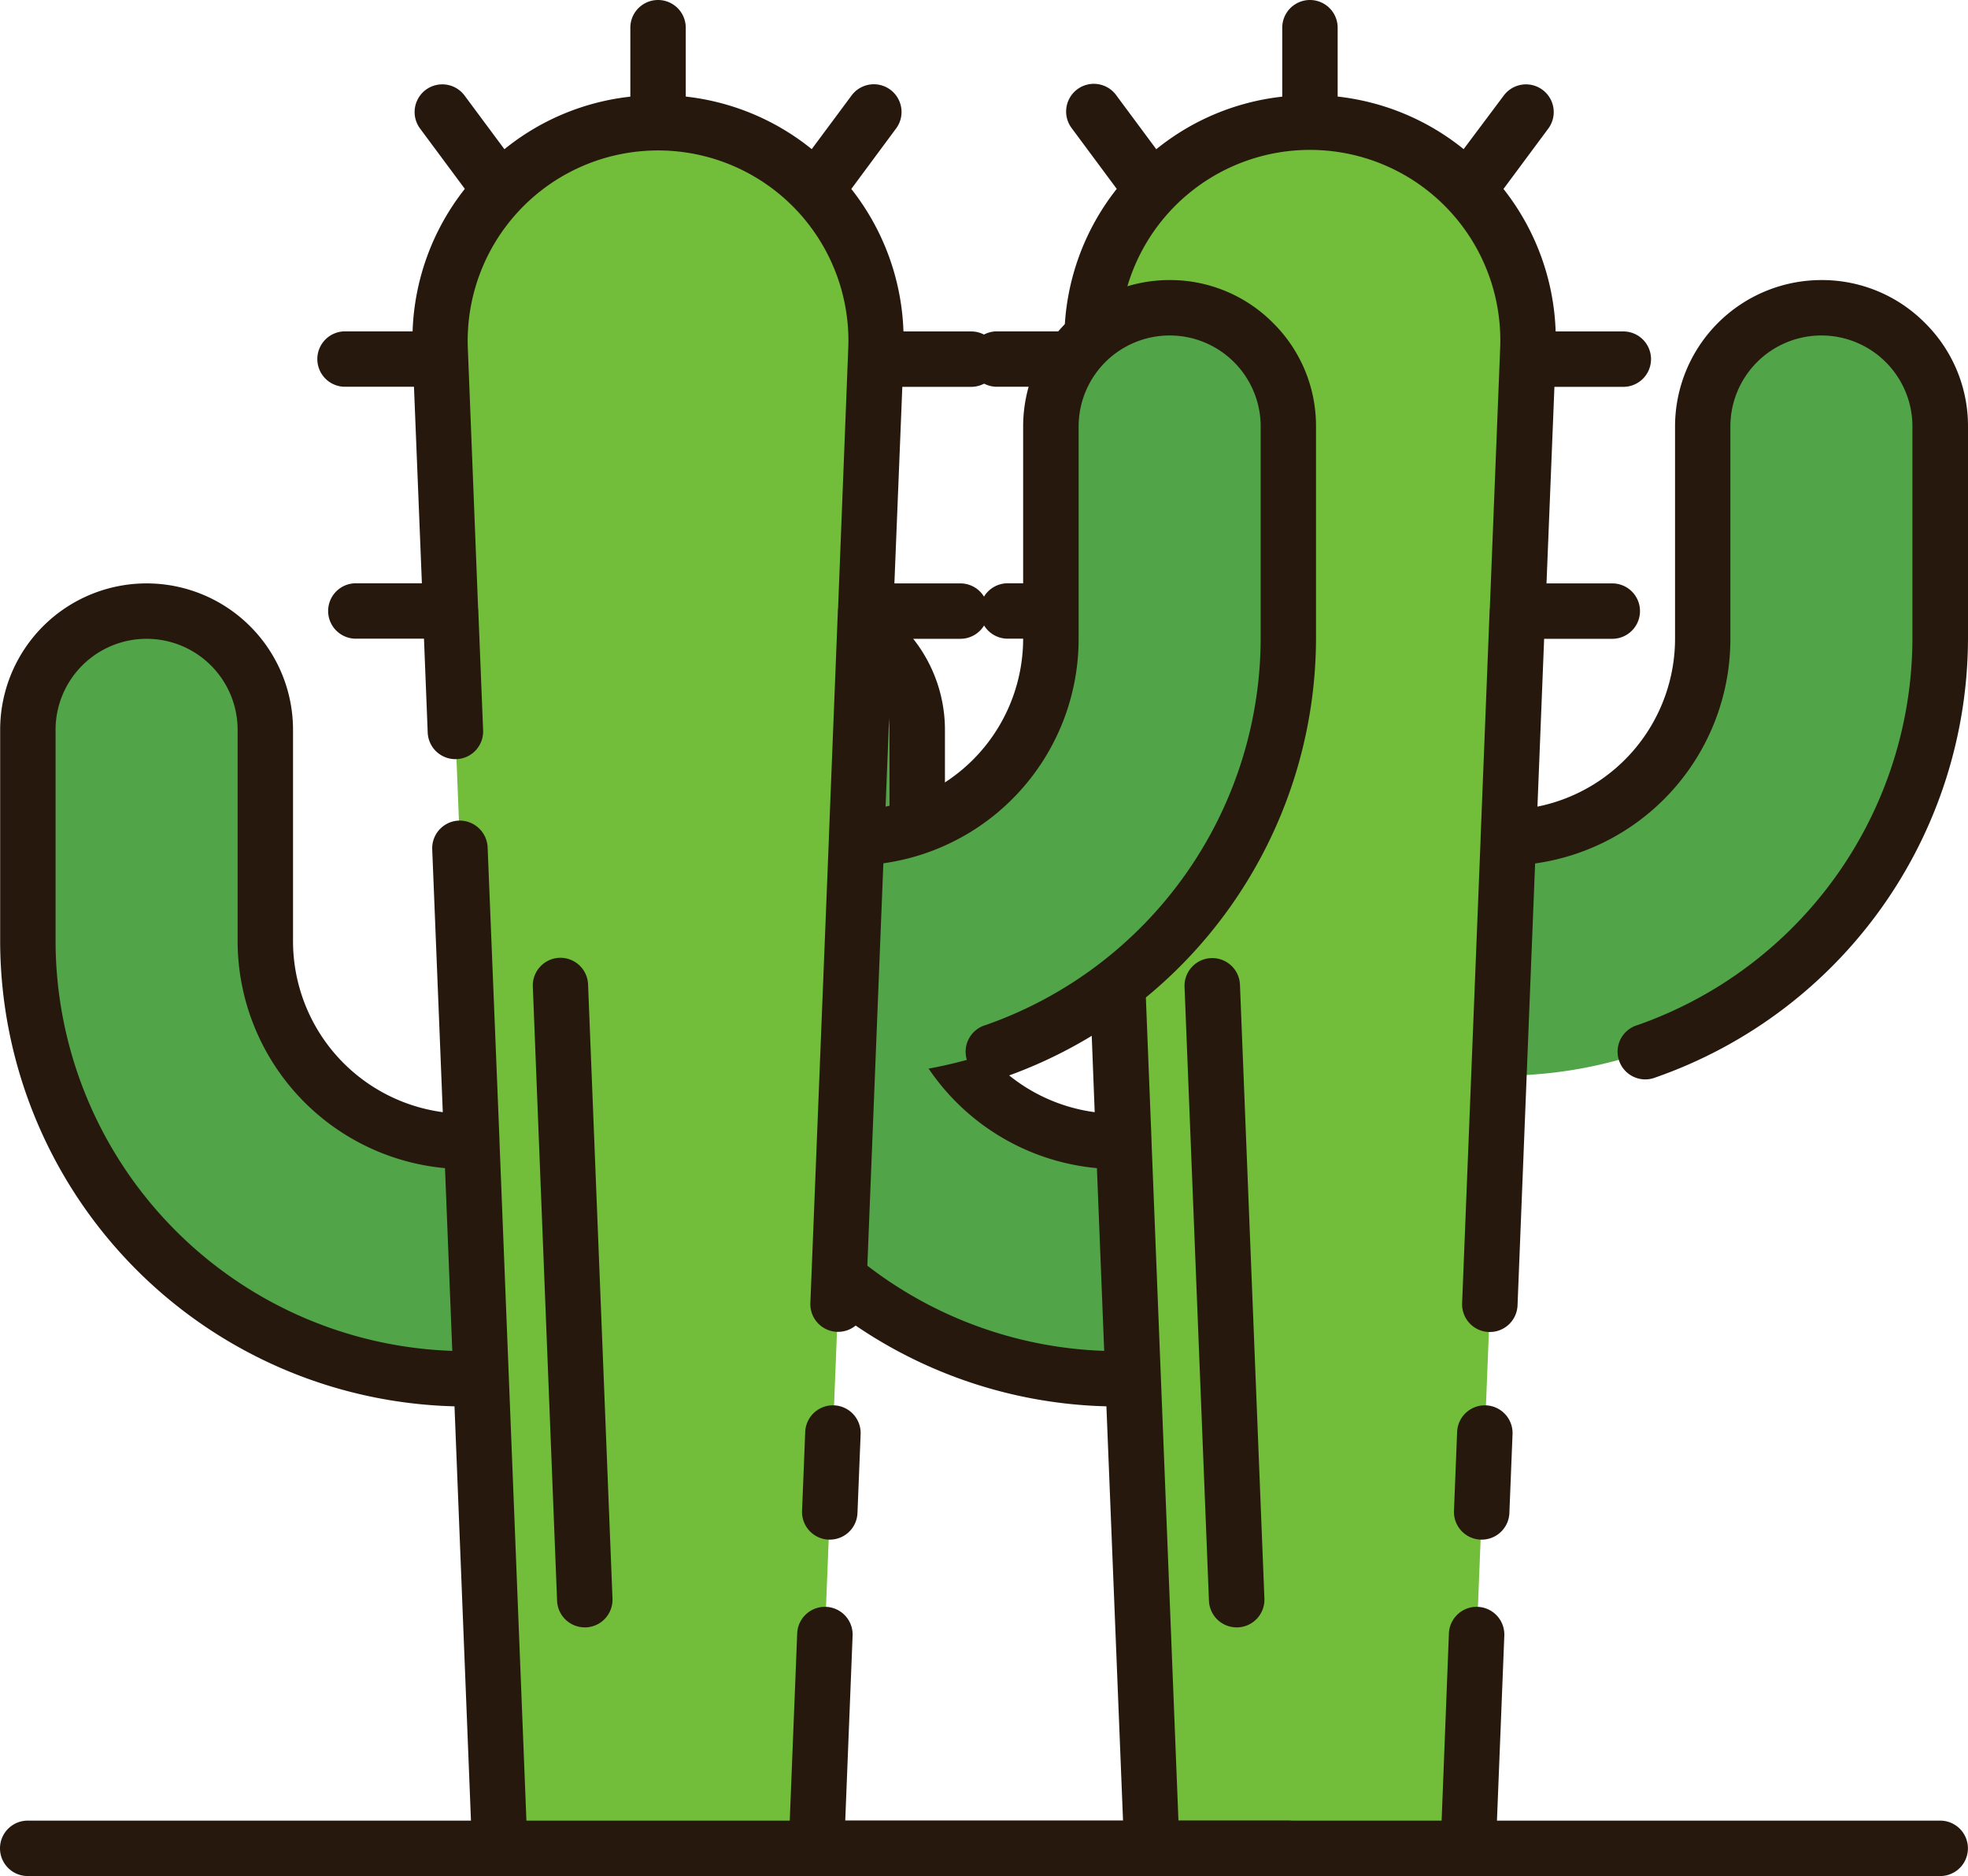 <?xml version="1.0" encoding="UTF-8" standalone="no"?>
<svg
   xmlns:dc="http://purl.org/dc/elements/1.1/"
   xmlns:cc="http://creativecommons.org/ns#"
   xmlns:rdf="http://www.w3.org/1999/02/22-rdf-syntax-ns#"
   xmlns:svg="http://www.w3.org/2000/svg"
   xmlns="http://www.w3.org/2000/svg"
   xmlns:sodipodi="http://sodipodi.sourceforge.net/DTD/sodipodi-0.dtd"
   xmlns:inkscape="http://www.inkscape.org/namespaces/inkscape"
   id="Layer_1"
   data-name="Layer 1"
   viewBox="0 0 497.26 474"
   version="1.1"
   sodipodi:docname="double_cactus.svg"
   width="497.26"
   height="474"
   inkscape:version="0.92.4 (5da689c313, 2019-01-14)">
  <sodipodi:namedview
     pagecolor="#ffffff"
     bordercolor="#666666"
     borderopacity="1"
     objecttolerance="10"
     gridtolerance="10"
     guidetolerance="10"
     inkscape:pageopacity="0"
     inkscape:pageshadow="2"
     inkscape:window-width="1920"
     inkscape:window-height="1001"
     id="namedview25"
     showgrid="false"
     inkscape:zoom="0.4978903"
     inkscape:cx="578.02984"
     inkscape:cy="237"
     inkscape:window-x="-9"
     inkscape:window-y="-9"
     inkscape:window-maximized="1"
     inkscape:current-layer="Layer_1"
     fit-margin-top="0"
     fit-margin-left="0"
     fit-margin-right="0"
     fit-margin-bottom="0" />
  <defs
     id="defs4">
    <style
       id="style2">.cls-1{fill:#51a448;}.cls-2{fill:#72bd39;}.cls-3{fill:#26180d;}</style>
  </defs>
  <title
     id="title6">double_cactus</title>
  <path
     id="path2"
     class="cls-1"
     d="m 490.24,107.77 v 53.36 A 110.65,110.65 0 0 1 379.6,271.77 H 331 v -60 h 48.6 a 50.64,50.64 0 0 0 50.64,-50.64 v -53.36 a 30,30 0 1 1 60,0 z"
     inkscape:connector-curvature="0"
     style="fill:#51a448" />
  <path
     id="path4"
     class="cls-1"
     d="m 331,288.41 v 60 H 282.4 A 110.65,110.65 0 0 1 171.76,237.77 v -53.36 a 30,30 0 0 1 60,0 v 53.39 a 50.59,50.59 0 0 0 50.6,50.6 z"
     inkscape:connector-curvature="0"
     style="fill:#51a448" />
  <path
     id="path6"
     class="cls-2"
     d="M 371,467 H 291 L 275.94,88.29 A 55.12,55.12 0 0 1 328.81,31 c 0.73,0 1.46,0 2.19,0 a 55.1,55.1 0 0 1 55.1,55.1 c 0,0.73 0,1.46 0,2.19 z"
     inkscape:connector-curvature="0"
     style="fill:#72bd39" />
  <g
     id="g16"
     transform="translate(0.04)">
    <path
       id="path8"
       class="cls-3"
       d="m 321.65,81.62 a 36.62,36.62 0 0 0 -26.17,-10.86 37,37 0 0 0 -37,37 v 53.36 a 43.33,43.33 0 0 1 -34.77,42.68 l 1.69,-42.4 h 17.22 a 7,7 0 0 0 0,-14 H 226 l 2,-49.66 h 17.41 a 7,7 0 0 0 0,-14 h -17.1 a 61.37,61.37 0 0 0 -13.18,-36 L 226.44,32.5 A 7.004,7.004 0 0 0 215.2,24.14 v 0 L 205.06,37.68 A 61.33,61.33 0 0 0 173.23,24.4 V 7 a 7,7 0 0 0 -14,0 V 24.42 A 61.16,61.16 0 0 0 127.4,37.7 L 117.34,24.14 a 7,7 0 1 0 -11.24,8.34 l 11.31,15.24 a 61.32,61.32 0 0 0 -13.2,36 H 87.14 a 7,7 0 1 0 0,14 h 17.42 l 2,49.65 h -16.7 a 7,7 0 1 0 0,14 h 17.22 l 1,23.71 a 7.005,7.005 0 0 0 14,-0.55 l -1.2,-29.83 c 0,-0.11 0,-0.22 0,-0.33 A 6.7,6.7 0 0 0 120.8,153.6 L 118.17,88 a 48.1,48.1 0 1 1 96.12,-3.92 c 0.06,1.3 0.06,2.61 0,3.92 l -2.61,65.68 a 5.85,5.85 0 0 0 -0.07,0.72 c 0,0.11 0,0.21 0,0.31 l -2.26,57 V 212 l -4.67,117.26 a 7,7 0 0 0 6.72,7.28 h 0.28 a 7,7 0 0 0 7,-6.73 l 4.44,-111.65 a 57.28,57.28 0 0 0 49.34,-57 v -53.4 a 23,23 0 1 1 46,0 v 53.36 A 103.74,103.74 0 0 1 249,259 a 7,7 0 1 0 3.92,13.44 c 0.24,-0.07 0.46,-0.15 0.69,-0.24 A 117.75,117.75 0 0 0 332.5,161.12 V 107.76 A 36.6,36.6 0 0 0 321.65,81.62 Z"
       transform="translate(164.72)"
       inkscape:connector-curvature="0"
       style="fill:#26180d" />
    <path
       id="path10"
       class="cls-3"
       d="m 209.34,389 h 0.28 a 7,7 0 0 0 7,-6.72 l 0.8,-20 a 7.006,7.006 0 0 0 -14,-0.56 l -0.8,20 a 7,7 0 0 0 6.72,7.28 z"
       transform="translate(164.72)"
       inkscape:connector-curvature="0"
       style="fill:#26180d" />
    <path
       id="path12"
       class="cls-3"
       d="M 147.76,411.17 H 148 a 7,7 0 0 0 6.72,-7.27 l -6.18,-155.18 a 7.006,7.006 0 0 0 -14,0.56 l 6.17,155.17 a 7,7 0 0 0 7,6.72 z"
       transform="translate(164.72)"
       inkscape:connector-curvature="0"
       style="fill:#26180d" />
    <path
       id="path14"
       class="cls-3"
       d="m 325.48,460 h -112 l 1.86,-46.74 a 7.005,7.005 0 0 0 -14,-0.55 L 199.5,460 H 133 l -6.8,-171.5 v -0.1 c 0,0 0,-0.17 0,-0.25 l -2.94,-74.1 a 7.08,7.08 0 0 0 -7.27,-6.72 7,7 0 0 0 -6.73,7.26 v 0 L 111.84,281 A 43.62,43.62 0 0 1 74,237.8 v -53.4 a 37,37 0 0 0 -74,0 v 53.36 A 117.75,117.75 0 0 0 114.8,355.32 L 119,460 H 7 a 7,7 0 0 0 0,14 h 318.48 a 7,7 0 0 0 0,-14 z M 14,237.76 V 184.4 a 23,23 0 0 1 46,0 v 53.4 a 57.67,57.67 0 0 0 52.4,57.34 l 1.84,46.17 A 103.74,103.74 0 0 1 14,237.76 Z"
       transform="translate(164.72)"
       inkscape:connector-curvature="0"
       style="fill:#26180d" />
  </g>
  <path
     id="path2-2"
     data-name="path2"
     class="cls-1"
     d="m 325.52,107.77 v 53.36 A 110.64,110.64 0 0 1 214.88,271.77 h -48.6 v -60 h 48.6 a 50.64,50.64 0 0 0 50.64,-50.64 v -53.36 a 30,30 0 0 1 60,0 z"
     inkscape:connector-curvature="0"
     style="fill:#51a448" />
  <path
     id="path4-2"
     data-name="path4"
     class="cls-1"
     d="m 166.28,288.41 v 60 h -48.6 A 110.65,110.65 0 0 1 7.04,237.77 v -53.36 a 30,30 0 0 1 30,-30 30,30 0 0 1 30,30 v 53.39 a 50.6,50.6 0 0 0 50.6,50.6 z"
     inkscape:connector-curvature="0"
     style="fill:#51a448" />
  <path
     id="path6-2"
     data-name="path6"
     class="cls-2"
     d="m 206.28,467 h -80 L 111.23,88.29 A 55.1,55.1 0 0 1 164.09,31 c 0.73,0 1.46,0 2.19,0 a 55.1,55.1 0 0 1 55.1,55.1 c 0,0.73 0,1.46 0,2.19 z"
     inkscape:connector-curvature="0"
     style="fill:#72bd39" />
  <g
     id="g16-2"
     data-name="g16"
     transform="translate(0.04)">
    <path
       id="path8-2"
       data-name="path8"
       class="cls-3"
       d="m 156.93,81.62 a 36.62,36.62 0 0 0 -26.17,-10.86 37,37 0 0 0 -37,37 v 53.36 A 43.33,43.33 0 0 1 59,203.8 l 1.69,-42.4 H 77.9 a 7,7 0 0 0 0,-14 H 61.23 l 2,-49.66 h 17.4 a 7,7 0 0 0 0,-14 H 63.52 a 61.37,61.37 0 0 0 -13.18,-36 L 61.65,32.47 A 7,7 0 1 0 50.42,24.11 v 0 L 40.34,37.68 A 61.29,61.29 0 0 0 8.51,24.4 V 7 a 7,7 0 0 0 -14,0 V 24.42 A 61.1,61.1 0 0 0 -37.31,37.7 L -47.38,24.14 a 7,7 0 0 0 -9.79,-1.45 7,7 0 0 0 -1.45,9.79 l 11.31,15.24 a 61.32,61.32 0 0 0 -13.2,36 h -17.07 a 7,7 0 0 0 -7,7 7,7 0 0 0 7,7 h 17.42 l 2,49.65 h -16.69 a 7,7 0 0 0 -7,7 7,7 0 0 0 7,7 h 17.22 l 0.94,23.71 a 7,7 0 0 0 7.28,6.72 7,7 0 0 0 6.72,-7.27 l -1.2,-29.83 c 0,-0.11 0,-0.22 0,-0.33 a 6.68,6.68 0 0 0 -0.07,-0.77 L -46.55,88 a 48.1,48.1 0 0 1 96.12,-3.92 c 0.06,1.3 0.06,2.61 0,3.92 L 47,153.68 a 5.85,5.85 0 0 0 -0.07,0.72 c 0,0.11 0,0.21 0,0.31 l -2.26,57 V 212 L 40,329.22 a 7,7 0 0 0 6.72,7.28 H 47 a 7,7 0 0 0 7,-6.73 l 4.44,-111.65 a 57.27,57.27 0 0 0 49.34,-57 v -53.36 a 23,23 0 0 1 46,0 v 53.36 A 103.74,103.74 0 0 1 84.26,259 7,7 0 1 0 88.87,272.2 117.75,117.75 0 0 0 167.76,161.12 V 107.76 A 36.6,36.6 0 0 0 156.93,81.62 Z"
       transform="translate(164.72)"
       inkscape:connector-curvature="0"
       style="fill:#26180d" />
    <path
       id="path10-2"
       data-name="path10"
       class="cls-3"
       d="m 44.62,389 h 0.28 a 7,7 0 0 0 7,-6.72 l 0.8,-20 a 7.006,7.006 0 0 0 -14,-0.56 l -0.8,20 a 7,7 0 0 0 6.71,7.28 z"
       transform="translate(164.72)"
       inkscape:connector-curvature="0"
       style="fill:#26180d" />
    <path
       id="path12-2"
       data-name="path12"
       class="cls-3"
       d="m -17,411.17 h 0.28 A 7,7 0 0 0 -10,403.9 l -6.17,-155.18 a 7,7 0 0 0 -7.24,-6.72 7,7 0 0 0 -6.72,7.28 L -24,404.45 a 7,7 0 0 0 7,6.72 z"
       transform="translate(164.72)"
       inkscape:connector-curvature="0"
       style="fill:#26180d" />
    <path
       id="path14-2"
       data-name="path14"
       class="cls-3"
       d="M 160.76,460 H 48.81 l 1.86,-46.74 a 7.005,7.005 0 0 0 -14,-0.55 L 34.79,460 h -66.54 l -6.8,-171.5 v -0.1 c 0,0 0,-0.17 0,-0.25 l -3,-74.1 a 7.08,7.08 0 0 0 -7.27,-6.72 7,7 0 0 0 -6.73,7.26 v 0 l 2.67,66.41 a 43.62,43.62 0 0 1 -37.84,-43.2 v -53.4 a 37,37 0 0 0 -37,-37 37,37 0 0 0 -37,37 v 53.36 a 117.75,117.75 0 0 0 114.8,117.56 L -45.76,460 h -112 a 7,7 0 0 0 -7,7 7,7 0 0 0 7,7 h 318.52 a 7,7 0 0 0 0,-14 z M -150.72,237.76 V 184.4 a 23,23 0 0 1 23,-23 23,23 0 0 1 23,23 v 53.4 a 57.67,57.67 0 0 0 52.4,57.34 l 1.84,46.17 A 103.74,103.74 0 0 1 -150.72,237.76 Z"
       transform="translate(164.72)"
       inkscape:connector-curvature="0"
       style="fill:#26180d" />
  </g>
</svg>
